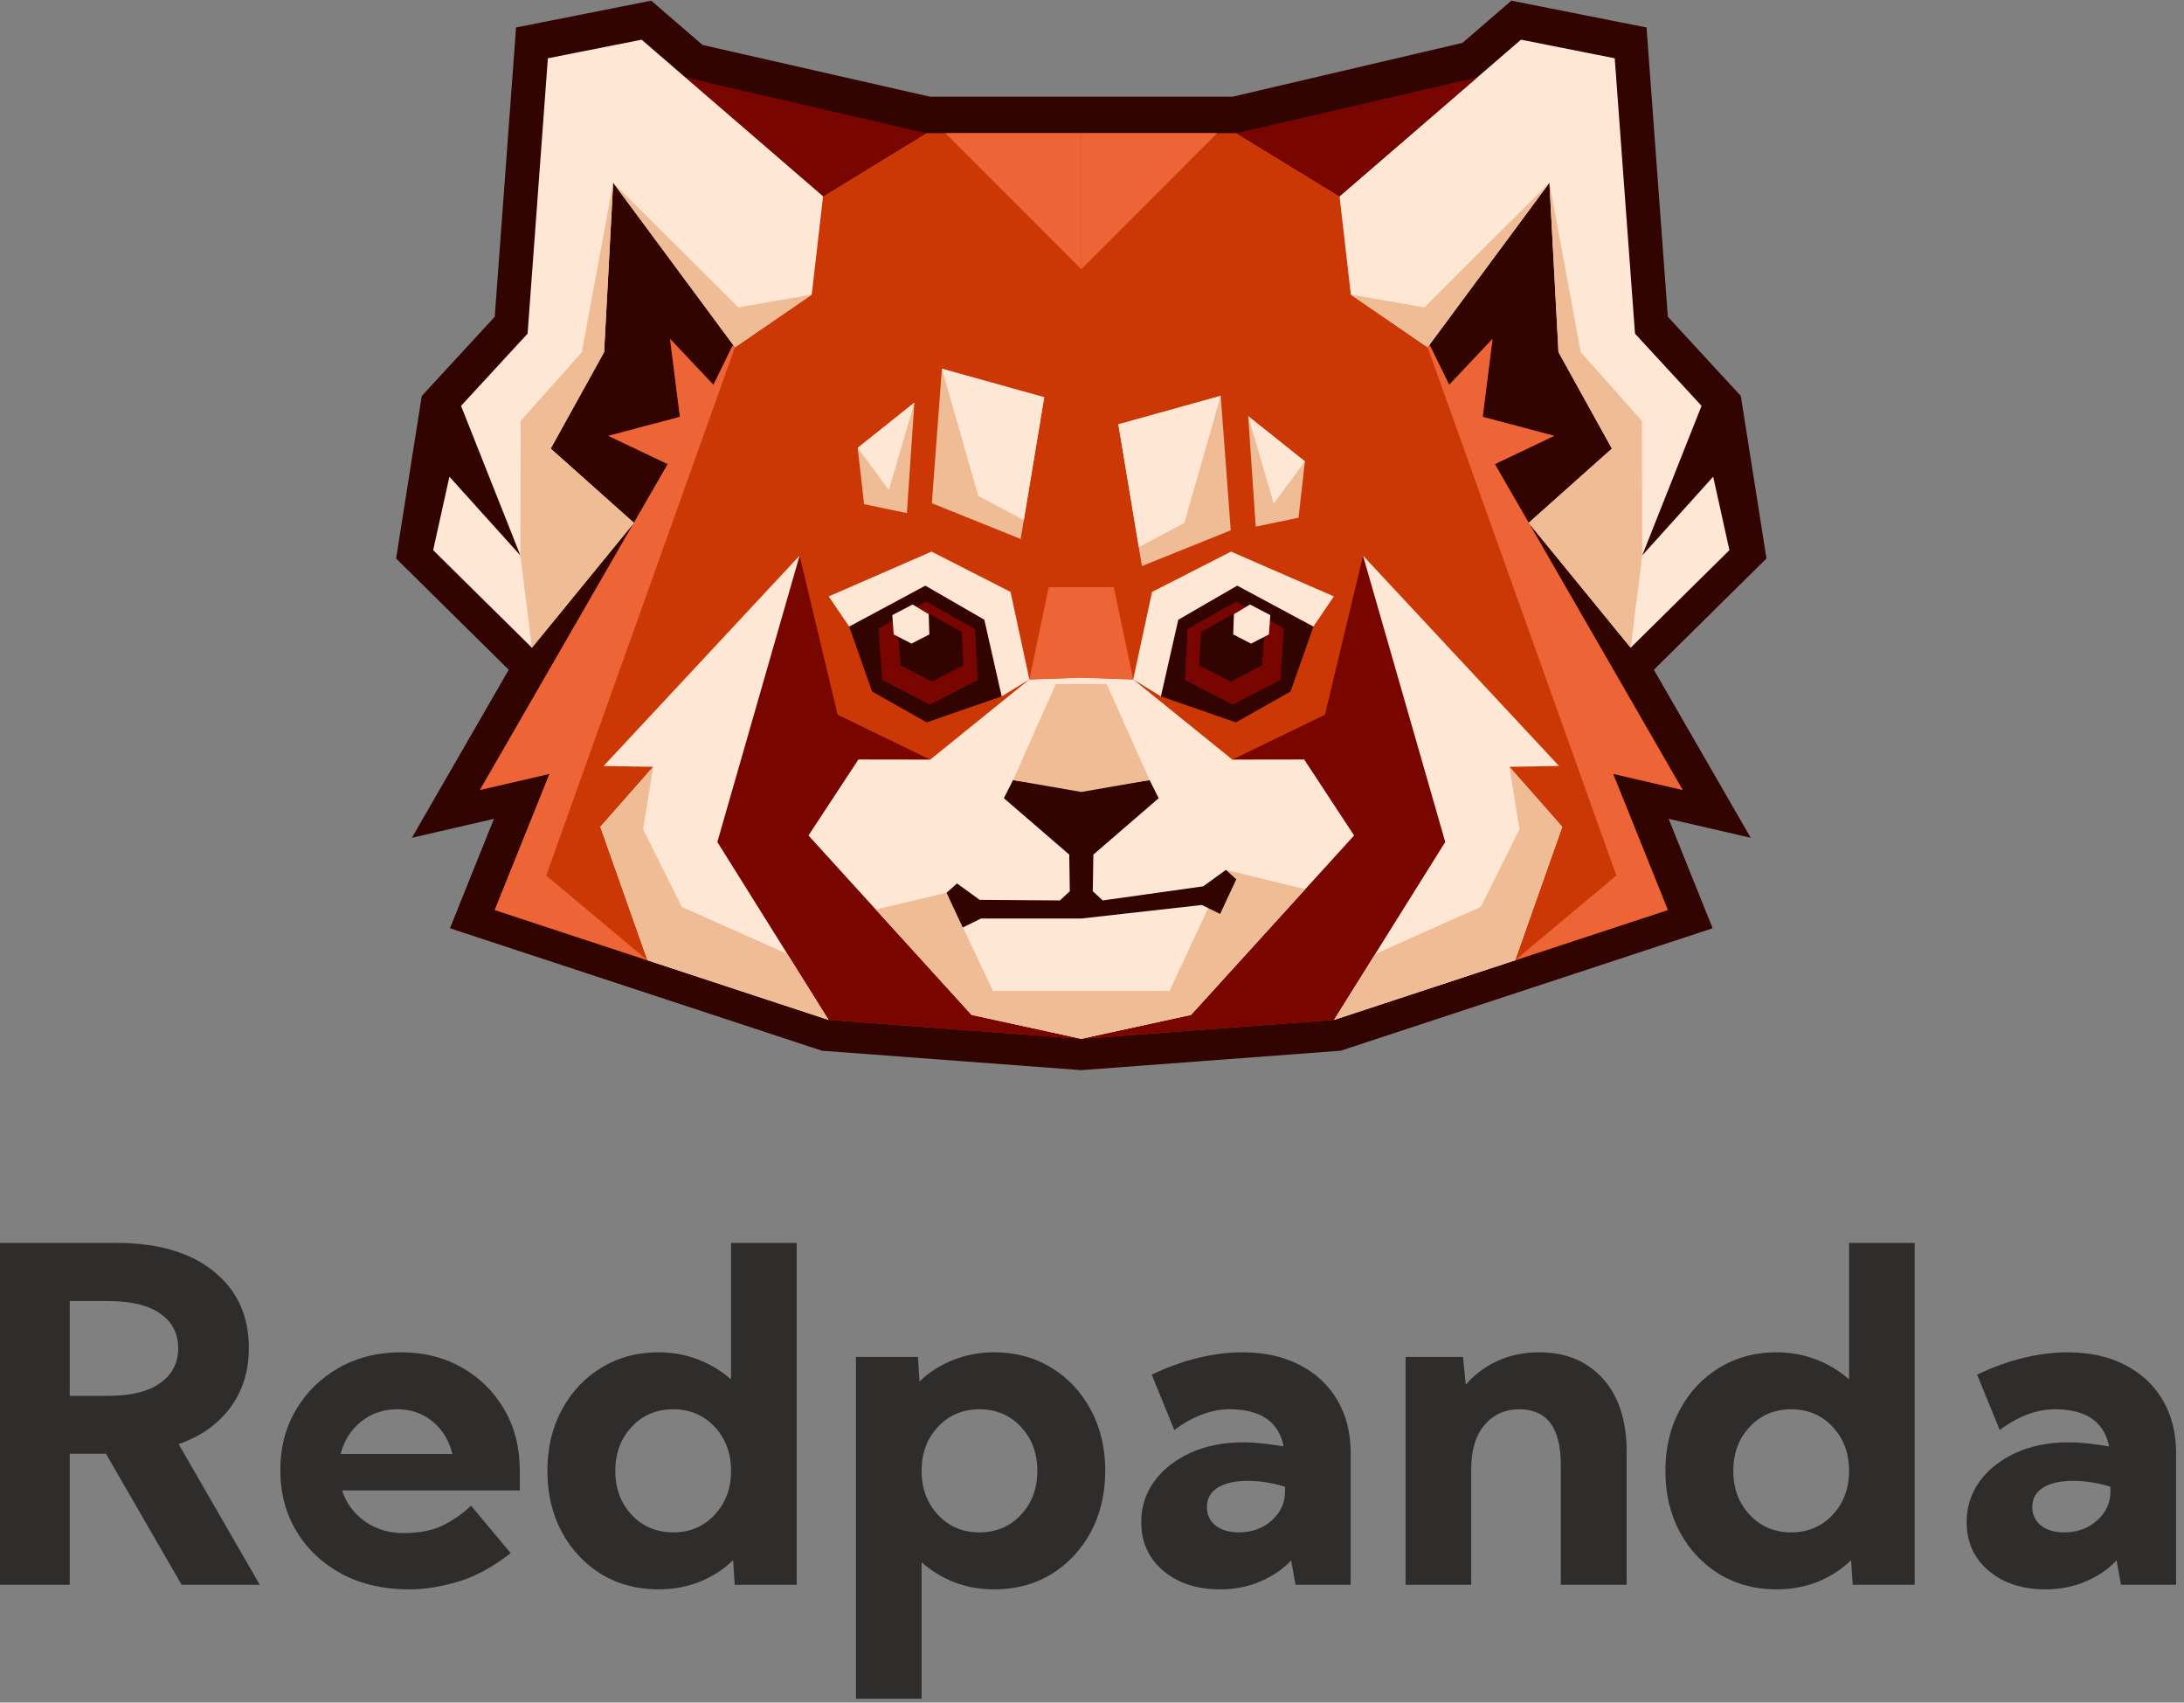 <svg width="204" height="159" viewBox="0 0 204 159" fill="none" xmlns="http://www.w3.org/2000/svg">
<rect x="0" y="0" width="204" height="159" fill="#808080" stroke="none"/>
<path d="M0 116.071H10.856C14.744 116.071 17.781 116.958 19.966 118.732C22.152 120.491 23.244 122.875 23.244 125.884C23.244 128.026 22.67 129.878 21.52 131.439C20.385 132.986 18.774 134.128 16.688 134.866L24.266 148H16.965L9.898 135.76H6.514V148H0V116.071ZM10.09 130.354C12.232 130.354 13.857 129.956 14.964 129.162C16.085 128.367 16.646 127.281 16.646 125.905C16.646 124.528 16.085 123.45 14.964 122.669C13.857 121.889 12.232 121.499 10.09 121.499H6.514V130.354H10.09Z" fill="#2F2C2C"/>
<path d="M31.95 139.187C32.334 140.365 33.036 141.323 34.058 142.061C35.093 142.799 36.3 143.168 37.676 143.168C39.152 143.168 40.373 142.934 41.337 142.465C42.317 141.983 43.203 141.366 43.998 140.614L47.702 145.041C46.056 146.332 44.424 147.219 42.806 147.702C41.203 148.184 39.663 148.426 38.187 148.426C35.831 148.426 33.752 147.95 31.95 146.999C30.148 146.034 28.736 144.715 27.714 143.04C26.693 141.351 26.182 139.436 26.182 137.293C26.182 135.179 26.671 133.298 27.651 131.652C28.63 129.992 29.964 128.686 31.652 127.736C33.355 126.771 35.285 126.288 37.442 126.288C39.585 126.288 41.486 126.763 43.147 127.714C44.821 128.665 46.141 129.971 47.106 131.631C48.071 133.291 48.553 135.193 48.553 137.336V139.187H31.95ZM42.253 135.782C41.955 134.533 41.344 133.525 40.422 132.759C39.5 131.993 38.393 131.61 37.102 131.61C35.796 131.61 34.661 132 33.696 132.78C32.745 133.561 32.121 134.561 31.823 135.782H42.253Z" fill="#2F2C2C"/>
<path d="M51.129 137.357C51.129 135.228 51.576 133.334 52.47 131.673C53.364 129.999 54.592 128.686 56.153 127.736C57.728 126.771 59.509 126.288 61.495 126.288C62.829 126.288 64.071 126.515 65.22 126.969C66.37 127.409 67.391 128.026 68.285 128.821V116.071H74.416V148H68.626L68.477 145.701C67.583 146.567 66.54 147.241 65.348 147.723C64.17 148.191 62.886 148.426 61.495 148.426C59.509 148.426 57.728 147.95 56.153 146.999C54.592 146.034 53.364 144.722 52.47 143.061C51.576 141.387 51.129 139.485 51.129 137.357ZM57.472 137.357C57.472 139.003 57.983 140.372 59.005 141.465C60.027 142.558 61.318 143.104 62.879 143.104C64.44 143.104 65.731 142.558 66.753 141.465C67.775 140.372 68.285 139.003 68.285 137.357C68.285 135.711 67.775 134.341 66.753 133.249C65.731 132.156 64.44 131.61 62.879 131.61C61.318 131.61 60.027 132.156 59.005 133.249C57.983 134.341 57.472 135.711 57.472 137.357Z" fill="#2F2C2C"/>
<path d="M79.95 126.714H85.74L85.889 129.013C86.783 128.147 87.826 127.48 89.018 127.012C90.21 126.529 91.494 126.288 92.871 126.288C94.872 126.288 96.653 126.771 98.214 127.736C99.775 128.686 101.002 129.999 101.896 131.673C102.79 133.334 103.237 135.228 103.237 137.357C103.237 139.485 102.79 141.387 101.896 143.061C101.002 144.722 99.775 146.034 98.214 146.999C96.653 147.95 94.872 148.426 92.871 148.426C91.537 148.426 90.295 148.206 89.146 147.766C87.996 147.312 86.975 146.687 86.081 145.893V158.643H79.95V126.714ZM91.487 131.61C89.926 131.61 88.635 132.156 87.613 133.249C86.591 134.341 86.081 135.711 86.081 137.357C86.081 139.003 86.591 140.372 87.613 141.465C88.635 142.558 89.926 143.104 91.487 143.104C93.048 143.104 94.34 142.558 95.361 141.465C96.383 140.372 96.894 139.003 96.894 137.357C96.894 135.711 96.383 134.341 95.361 133.249C94.34 132.156 93.048 131.61 91.487 131.61Z" fill="#2F2C2C"/>
<path d="M106.6 142.146C106.6 140.727 107.005 139.457 107.814 138.336C108.637 137.215 109.765 136.328 111.198 135.675C112.631 135.022 114.27 134.696 116.115 134.696C116.697 134.696 117.307 134.732 117.946 134.802C118.599 134.873 119.251 134.966 119.904 135.079C119.436 132.766 117.754 131.61 114.859 131.61C113.142 131.61 111.418 132.255 109.687 133.547L107.579 128.374C109.055 127.665 110.51 127.14 111.943 126.799C113.376 126.458 114.739 126.288 116.03 126.288C118.088 126.288 119.869 126.678 121.373 127.459C122.891 128.225 124.069 129.318 124.906 130.737C125.744 132.142 126.162 133.795 126.162 135.697V148H121.011L120.607 145.722C119.812 146.559 118.84 147.219 117.69 147.702C116.555 148.184 115.306 148.426 113.944 148.426C111.787 148.426 110.02 147.844 108.644 146.68C107.281 145.516 106.6 144.005 106.6 142.146ZM112.731 140.741C112.731 141.451 113 142.026 113.54 142.465C114.093 142.891 114.817 143.104 115.711 143.104C116.931 143.104 117.953 142.735 118.776 141.997C119.613 141.259 120.032 140.351 120.032 139.273V138.847C119.507 138.677 118.939 138.542 118.329 138.442C117.733 138.343 117.144 138.293 116.562 138.293C115.356 138.293 114.412 138.506 113.731 138.932C113.064 139.358 112.731 139.961 112.731 140.741Z" fill="#2F2C2C"/>
<path d="M131.292 148V126.714H136.656L136.912 129.311C137.749 128.346 138.749 127.601 139.913 127.076C141.091 126.551 142.382 126.288 143.787 126.288C146.27 126.288 148.25 127.111 149.726 128.757C151.202 130.389 151.94 132.667 151.94 135.59V148H145.788V136.782C145.788 133.334 144.497 131.61 141.914 131.61C140.58 131.61 139.494 132.099 138.657 133.078C137.834 134.057 137.422 135.434 137.422 137.208V148H131.292Z" fill="#2F2C2C"/>
<path d="M155.558 137.357C155.558 135.228 156.005 133.334 156.899 131.673C157.793 129.999 159.021 128.686 160.582 127.736C162.157 126.771 163.938 126.288 165.924 126.288C167.258 126.288 168.5 126.515 169.65 126.969C170.799 127.409 171.821 128.026 172.715 128.821V116.071H178.845V148H173.055L172.906 145.701C172.012 146.567 170.969 147.241 169.777 147.723C168.599 148.191 167.315 148.426 165.924 148.426C163.938 148.426 162.157 147.95 160.582 146.999C159.021 146.034 157.793 144.722 156.899 143.061C156.005 141.387 155.558 139.485 155.558 137.357ZM161.901 137.357C161.901 139.003 162.412 140.372 163.434 141.465C164.456 142.558 165.747 143.104 167.308 143.104C168.869 143.104 170.16 142.558 171.182 141.465C172.204 140.372 172.715 139.003 172.715 137.357C172.715 135.711 172.204 134.341 171.182 133.249C170.16 132.156 168.869 131.61 167.308 131.61C165.747 131.61 164.456 132.156 163.434 133.249C162.412 134.341 161.901 135.711 161.901 137.357Z" fill="#2F2C2C"/>
<path d="M183.698 142.146C183.698 140.727 184.103 139.457 184.912 138.336C185.735 137.215 186.863 136.328 188.296 135.675C189.729 135.022 191.368 134.696 193.213 134.696C193.795 134.696 194.405 134.732 195.044 134.802C195.696 134.873 196.349 134.966 197.002 135.079C196.534 132.766 194.852 131.61 191.957 131.61C190.24 131.61 188.516 132.255 186.785 133.547L184.677 128.374C186.153 127.665 187.608 127.14 189.041 126.799C190.474 126.458 191.837 126.288 193.128 126.288C195.186 126.288 196.967 126.678 198.471 127.459C199.989 128.225 201.167 129.318 202.004 130.737C202.841 132.142 203.26 133.795 203.26 135.697V148H198.109L197.704 145.722C196.91 146.559 195.938 147.219 194.788 147.702C193.653 148.184 192.404 148.426 191.042 148.426C188.885 148.426 187.118 147.844 185.742 146.68C184.379 145.516 183.698 144.005 183.698 142.146ZM189.829 140.741C189.829 141.451 190.098 142.026 190.638 142.465C191.191 142.891 191.915 143.104 192.809 143.104C194.029 143.104 195.051 142.735 195.874 141.997C196.711 141.259 197.13 140.351 197.13 139.273V138.847C196.605 138.677 196.037 138.542 195.427 138.442C194.831 138.343 194.242 138.293 193.66 138.293C192.454 138.293 191.51 138.506 190.829 138.932C190.162 139.358 189.829 139.961 189.829 140.741Z" fill="#2F2C2C"/>
<g clip-path="url(#clip0)">
<path fill-rule="evenodd" clip-rule="evenodd" d="M60.828 0.062L65.621 4.198L86.866 9.03H115.125L136.604 4.004L141.172 0.062L153.798 2.566L155.788 29.581L162.604 36.976L165 52.156L154.482 62.547L163.529 78.24L155.862 76.467L159.972 86.689L125.232 98.123L101 99.938L76.769 98.123L42.028 86.689L46.138 76.467L38.471 78.24L47.518 62.547L37 52.156L39.396 36.976L46.212 29.581L48.203 2.566C52.715 1.671 55.521 1.114 60.828 0.062L60.828 0.062Z" fill="#310401"/>
<path fill-rule="evenodd" clip-rule="evenodd" d="M127.555 18.037C157.39 -17.689 150.855 65.592 150.237 61.469L149.087 61.783L148.371 60.828C140.317 50.094 119.542 29.364 127.555 18.037L127.555 18.037Z" fill="#310401"/>
<path fill-rule="evenodd" clip-rule="evenodd" d="M74.446 18.037C44.611 -17.689 51.146 65.592 51.763 61.469L52.913 61.783L53.63 60.828C61.684 50.094 82.458 29.364 74.446 18.037L74.446 18.037Z" fill="#310401"/>
<path fill-rule="evenodd" clip-rule="evenodd" d="M101 12.435H115.489L127.433 19.747L135.362 35.943L139.412 31.652L138.488 38.931L145.168 40.702L139.626 43.34L157.165 73.767L150.67 72.266L155.785 84.983L124.613 95.242L101 97.011L77.388 95.242L46.215 84.983L51.33 72.266L44.836 73.767L62.374 43.34L56.832 40.702L63.512 38.931L62.589 31.652L66.638 35.943L74.568 19.747L86.511 12.435H101Z" fill="#CB3805"/>
<path fill-rule="evenodd" clip-rule="evenodd" d="M115.113 70.938L123.763 66.743L127.313 51.888L136.379 76.428L124.613 95.242L101 97.011V66.272L115.113 70.938Z" fill="#780500"/>
<path fill-rule="evenodd" clip-rule="evenodd" d="M86.888 70.938L78.238 66.743L74.688 51.888L65.622 76.428L77.388 95.242L101 97.011V66.272L86.888 70.938Z" fill="#780500"/>
<path fill-rule="evenodd" clip-rule="evenodd" d="M133.591 32.324L135.362 35.943L139.412 31.652L138.488 38.931L145.168 40.702L139.626 43.34L157.165 73.767L150.67 72.266L155.785 84.983L141.518 89.678L150.979 81.766L133.349 32.432L133.591 32.324Z" fill="#ED6437"/>
<path fill-rule="evenodd" clip-rule="evenodd" d="M101 63.285L105.85 63.45L115.113 70.938L121.82 70.928L126.482 78.022L111.248 94.779L101 97.011L90.752 94.779L75.518 78.022L80.181 70.928L86.888 70.938L96.15 63.45L101 63.285Z" fill="#FEE7D5"/>
<path fill-rule="evenodd" clip-rule="evenodd" d="M101 92.538H109.25L114.505 81.238L121.92 83.039L111.248 94.779L101 97.011L90.752 94.779L81.804 84.936L88.414 83.374L92.751 92.538H101Z" fill="#F0BC95"/>
<path fill-rule="evenodd" clip-rule="evenodd" d="M106.663 52.863L104.462 39.628L114.023 36.964L114.958 49.525L106.663 52.863Z" fill="#F0BC95"/>
<path fill-rule="evenodd" clip-rule="evenodd" d="M121.888 43.088L116.589 38.863L117.294 49.181L121.289 48.349L121.888 43.088Z" fill="#F0BC95"/>
<path fill-rule="evenodd" clip-rule="evenodd" d="M126.178 27.514L125.121 18.331L142.068 3.706L150.826 5.443L152.72 31.159L158.936 37.902L153.393 51.873L160.022 44.518L161.54 51.376L152.316 60.488L142.789 48.829L150.565 41.893L145.574 32.884L144.726 17.066L133.349 32.432L126.178 27.514Z" fill="#FEE7D5"/>
<path fill-rule="evenodd" clip-rule="evenodd" d="M152.316 60.488L142.789 48.829L150.565 41.894L145.573 32.884L144.727 17.066L147.654 32.89L153.362 39.303L153.393 51.873L152.315 60.488L152.316 60.488ZM144.727 17.066L133.349 32.432L126.178 27.514L133.037 28.706L144.727 17.066V17.066Z" fill="#F0BC95"/>
<path fill-rule="evenodd" clip-rule="evenodd" d="M125.121 18.331L115.489 12.435L137.988 7.226L125.121 18.331Z" fill="#780500"/>
<path fill-rule="evenodd" clip-rule="evenodd" d="M101 73.764L107.378 72.851L108.23 74.541L102.127 79.809L102.074 83.231L103.001 84.09L112.383 82.772L114.505 81.238L115.48 82.109L113.968 85.354L112.262 84.513L101 85.778H91.633L89.926 86.618L88.414 83.374L89.389 82.503L91.512 84.037L98.999 84.09L99.927 83.231L99.874 79.809L93.77 74.541L94.622 72.851L101 73.764Z" fill="#310401"/>
<path fill-rule="evenodd" clip-rule="evenodd" d="M101 73.958L107.379 72.851L103.373 63.876L101 63.878L98.627 63.876L94.622 72.851L101 73.958Z" fill="#F0BC95"/>
<path fill-rule="evenodd" clip-rule="evenodd" d="M115.442 67.461L120.544 64.582L122.682 58.508L115.565 54.686L110.054 57.873L108.433 65.03L115.442 67.461Z" fill="#310401"/>
<path fill-rule="evenodd" clip-rule="evenodd" d="M134.996 78.637L124.613 95.242L141.518 89.678L145.922 77.214L140.986 71.613L145.621 71.533L127.313 51.888L134.996 78.637Z" fill="#FEE7D5"/>
<path fill-rule="evenodd" clip-rule="evenodd" d="M101 63.285L105.85 63.45L104.036 54.838H101H97.964L96.15 63.45L101 63.285Z" fill="#ED6437"/>
<path fill-rule="evenodd" clip-rule="evenodd" d="M115.483 56.18L110.925 58.746L110.682 63.504L115.136 65.805L119.591 63.504L119.939 58.693L115.483 56.18Z" fill="#780500"/>
<path fill-rule="evenodd" clip-rule="evenodd" d="M115.178 57.323L112.181 59.011L112.021 62.141L114.951 63.654L117.881 62.141L118.11 58.976L115.178 57.323Z" fill="#310401"/>
<path fill-rule="evenodd" clip-rule="evenodd" d="M116.761 56.453L115.256 57.353L115.191 59.246L116.858 60.106L118.525 59.246L118.655 57.447L116.761 56.453Z" fill="#FEE7D5"/>
<path fill-rule="evenodd" clip-rule="evenodd" d="M101 12.435V25.142L113.687 12.435H101Z" fill="#ED6437"/>
<path fill-rule="evenodd" clip-rule="evenodd" d="M124.613 95.242L128.46 89.089L138.31 84.694L141.93 77.443L140.986 71.613L145.922 77.214L141.518 89.678L124.613 95.242Z" fill="#F0BC95"/>
<path fill-rule="evenodd" clip-rule="evenodd" d="M114.023 36.964L104.462 39.627L106.37 51.099L110.623 48.839L114.023 36.964Z" fill="#FEE7D5"/>
<path fill-rule="evenodd" clip-rule="evenodd" d="M121.887 43.088L116.589 38.862L118.976 47.026L121.887 43.088Z" fill="#FEE7D5"/>
<path fill-rule="evenodd" clip-rule="evenodd" d="M68.41 32.324L66.638 35.943L62.589 31.652L63.512 38.931L56.832 40.702L62.374 43.34L44.836 73.767L51.33 72.266L46.215 84.983L60.482 89.678L51.022 81.766L68.651 32.432L68.41 32.324Z" fill="#ED6437"/>
<path fill-rule="evenodd" clip-rule="evenodd" d="M95.337 50.333L97.538 37.098L87.978 34.434L87.042 46.995L95.337 50.333Z" fill="#F0BC95"/>
<path fill-rule="evenodd" clip-rule="evenodd" d="M80.113 41.823L85.411 37.598L84.707 47.916L80.712 47.085L80.113 41.823Z" fill="#F0BC95"/>
<path fill-rule="evenodd" clip-rule="evenodd" d="M76.879 18.331L86.511 12.435L64.012 7.226L76.879 18.331Z" fill="#780500"/>
<path fill-rule="evenodd" clip-rule="evenodd" d="M86.558 67.461L81.457 64.582L79.319 58.508L86.436 54.686L91.947 57.873L93.568 65.03L86.558 67.461Z" fill="#310401"/>
<path fill-rule="evenodd" clip-rule="evenodd" d="M67.004 78.637L77.388 95.242L60.482 89.678L56.078 77.214L61.014 71.613L56.38 71.533L74.688 51.888L67.004 78.637Z" fill="#FEE7D5"/>
<path fill-rule="evenodd" clip-rule="evenodd" d="M86.518 56.18L91.075 58.746L91.318 63.504L86.864 65.805L82.409 63.504L82.061 58.693L86.518 56.18Z" fill="#780500"/>
<path fill-rule="evenodd" clip-rule="evenodd" d="M86.822 57.323L89.819 59.011L89.979 62.141L87.05 63.654L84.119 62.141L83.89 58.976L86.822 57.323Z" fill="#310401"/>
<path fill-rule="evenodd" clip-rule="evenodd" d="M85.239 56.453L86.745 57.353L86.809 59.246L85.143 60.106L83.476 59.246L83.346 57.447L85.239 56.453Z" fill="#FEE7D5"/>
<path fill-rule="evenodd" clip-rule="evenodd" d="M101 12.435V25.142L88.313 12.435H101Z" fill="#ED6437"/>
<path fill-rule="evenodd" clip-rule="evenodd" d="M77.388 95.242L73.541 89.089L63.69 84.694L60.071 77.443L61.014 71.613L56.078 77.214L60.482 89.678L77.388 95.242Z" fill="#F0BC95"/>
<path fill-rule="evenodd" clip-rule="evenodd" d="M87.977 34.434L97.538 37.097L95.631 48.569L91.377 46.309L87.977 34.434Z" fill="#FEE7D5"/>
<path fill-rule="evenodd" clip-rule="evenodd" d="M80.113 41.823L85.411 37.598L83.025 45.761L80.113 41.823Z" fill="#FEE7D5"/>
<path fill-rule="evenodd" clip-rule="evenodd" d="M75.822 27.514L76.879 18.331L59.932 3.706L51.174 5.443L49.28 31.159L43.064 37.902L48.607 51.873L41.978 44.518L40.46 51.376L49.684 60.488L59.211 48.829L51.435 41.893L56.427 32.884L57.273 17.066L68.651 32.432L75.822 27.514Z" fill="#FEE7D5"/>
<path fill-rule="evenodd" clip-rule="evenodd" d="M49.684 60.488L59.211 48.829L51.435 41.894L56.427 32.884L57.273 17.066L54.346 32.89L48.638 39.303L48.607 51.873L49.684 60.488L49.684 60.488ZM57.273 17.066L68.651 32.432L75.822 27.514L68.963 28.706L57.273 17.066V17.066Z" fill="#F0BC95"/>
<path fill-rule="evenodd" clip-rule="evenodd" d="M110.054 57.873L108.433 65.03L105.85 63.45L107.61 55.278L114.988 51.513L124.594 55.696L122.682 58.508L115.565 54.686L110.054 57.873Z" fill="#FEE7D5"/>
<path fill-rule="evenodd" clip-rule="evenodd" d="M91.947 57.873L93.567 65.03L96.15 63.45L94.391 55.278L87.012 51.513L77.406 55.696L79.318 58.508L86.435 54.686L91.947 57.873Z" fill="#FEE7D5"/>
</g>
<defs>
<clipPath id="clip0">
<rect width="128" height="100" fill="white" transform="translate(37)"/>
</clipPath>
</defs>
</svg>
